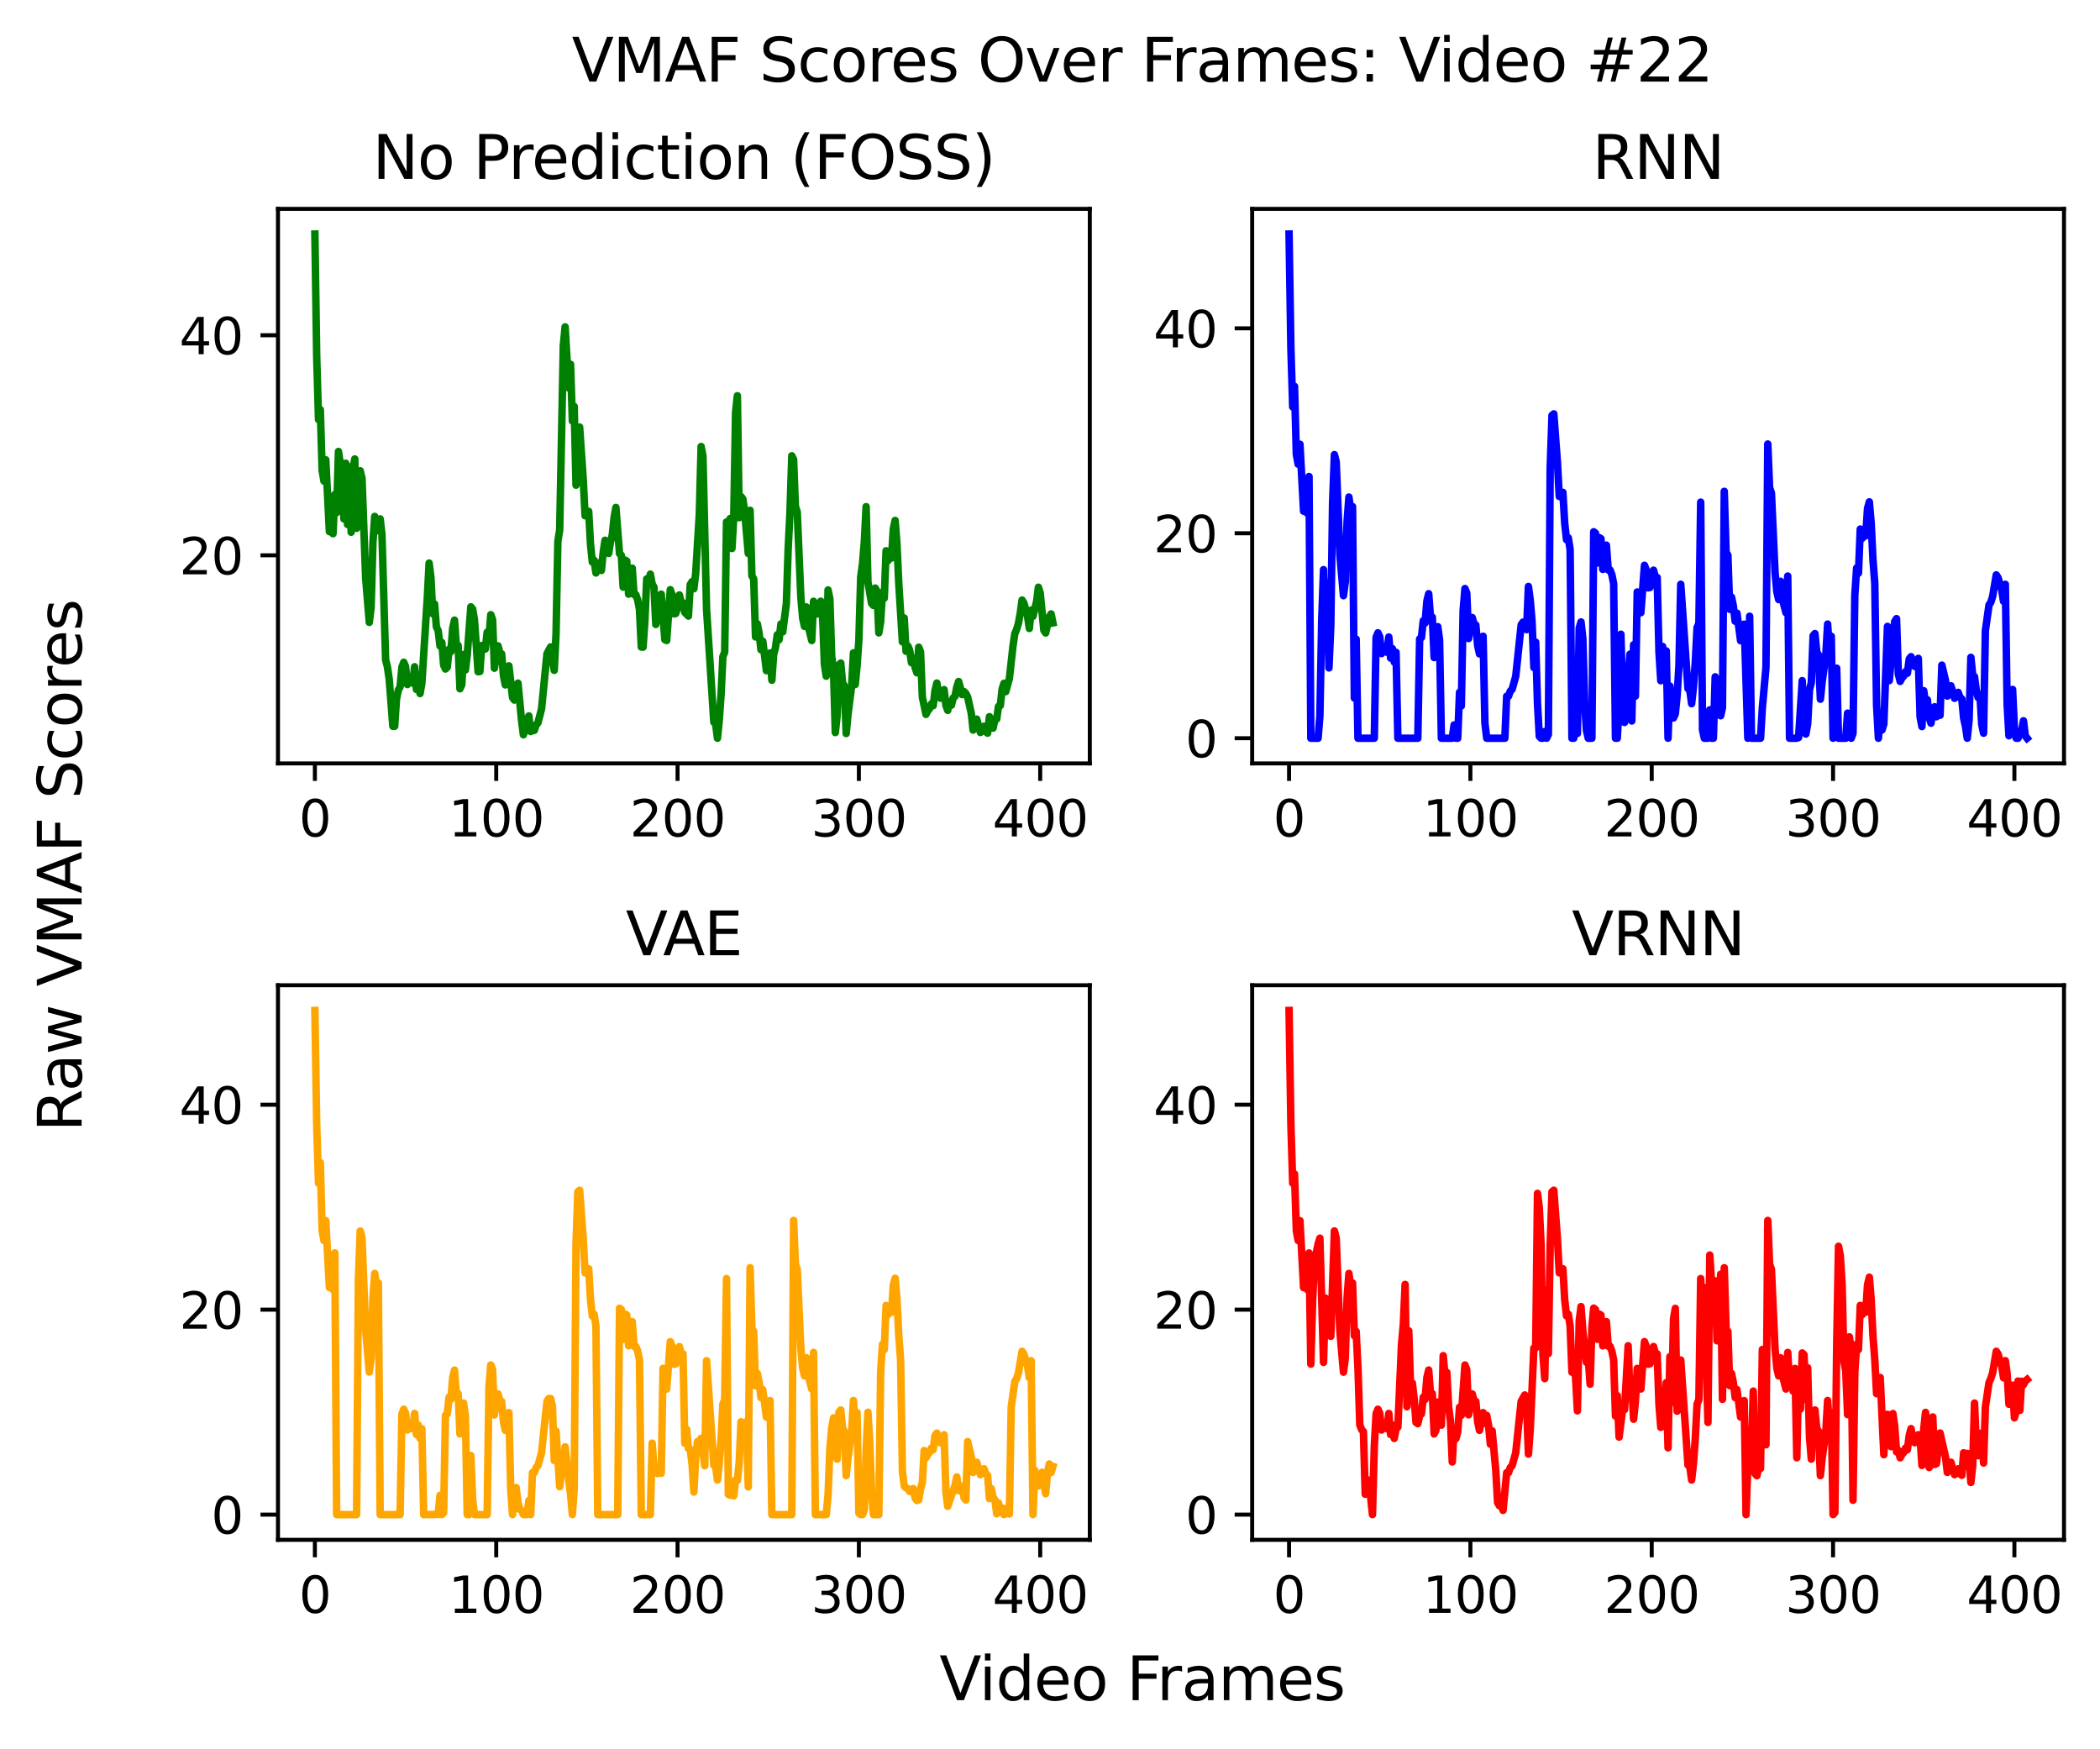 <?xml version="1.0" encoding="utf-8" standalone="no"?>
<!DOCTYPE svg PUBLIC "-//W3C//DTD SVG 1.1//EN"
  "http://www.w3.org/Graphics/SVG/1.1/DTD/svg11.dtd">
<svg xmlns:xlink="http://www.w3.org/1999/xlink" width="419.904pt" height="349.632pt" viewBox="0 0 419.904 349.632" xmlns="http://www.w3.org/2000/svg" version="1.1">
 <defs>
  <style type="text/css">*{stroke-linejoin: round; stroke-linecap: butt}</style>
 </defs>
 <g id="figure_1">
  <g id="patch_1">
   <path d="M 0 349.632 
L 419.904 349.632 
L 419.904 -0 
L 0 -0 
z
" style="fill: #ffffff"/>
  </g>
  <g id="axes_1">
   <g id="patch_2">
    <path d="M 55.584 152.64 
L 217.911 152.64 
L 217.911 41.76 
L 55.584 41.76 
z
" style="fill: #ffffff"/>
   </g>
   <g id="matplotlib.axis_1">
    <g id="xtick_1">
     <g id="line2d_1">
      <defs>
       <path id="mf2f0073ac2" d="M 0 0 
L 0 3.5 
" style="stroke: #000000; stroke-width: 0.8"/>
      </defs>
      <g>
       <use xlink:href="#mf2f0073ac2" x="62.963" y="152.64" style="stroke: #000000; stroke-width: 0.8"/>
      </g>
     </g>
     <g id="text_1">
      <!-- 0 -->
      <g transform="translate(59.781 167.238) scale(0.1 -0.1)">
       <defs>
        <path id="DejaVuSans-30" d="M 2034 4250 
Q 1547 4250 1301 3770 
Q 1056 3291 1056 2328 
Q 1056 1369 1301 889 
Q 1547 409 2034 409 
Q 2525 409 2770 889 
Q 3016 1369 3016 2328 
Q 3016 3291 2770 3770 
Q 2525 4250 2034 4250 
z
M 2034 4750 
Q 2819 4750 3233 4129 
Q 3647 3509 3647 2328 
Q 3647 1150 3233 529 
Q 2819 -91 2034 -91 
Q 1250 -91 836 529 
Q 422 1150 422 2328 
Q 422 3509 836 4129 
Q 1250 4750 2034 4750 
z
" transform="scale(0.016)"/>
       </defs>
       <use xlink:href="#DejaVuSans-30"/>
      </g>
     </g>
    </g>
    <g id="xtick_2">
     <g id="line2d_2">
      <g>
       <use xlink:href="#mf2f0073ac2" x="99.221" y="152.64" style="stroke: #000000; stroke-width: 0.8"/>
      </g>
     </g>
     <g id="text_2">
      <!-- 100 -->
      <g transform="translate(89.677 167.238) scale(0.1 -0.1)">
       <defs>
        <path id="DejaVuSans-31" d="M 794 531 
L 1825 531 
L 1825 4091 
L 703 3866 
L 703 4441 
L 1819 4666 
L 2450 4666 
L 2450 531 
L 3481 531 
L 3481 0 
L 794 0 
L 794 531 
z
" transform="scale(0.016)"/>
       </defs>
       <use xlink:href="#DejaVuSans-31"/>
       <use xlink:href="#DejaVuSans-30" x="63.623"/>
       <use xlink:href="#DejaVuSans-30" x="127.246"/>
      </g>
     </g>
    </g>
    <g id="xtick_3">
     <g id="line2d_3">
      <g>
       <use xlink:href="#mf2f0073ac2" x="135.479" y="152.64" style="stroke: #000000; stroke-width: 0.8"/>
      </g>
     </g>
     <g id="text_3">
      <!-- 200 -->
      <g transform="translate(125.935 167.238) scale(0.1 -0.1)">
       <defs>
        <path id="DejaVuSans-32" d="M 1228 531 
L 3431 531 
L 3431 0 
L 469 0 
L 469 531 
Q 828 903 1448 1529 
Q 2069 2156 2228 2338 
Q 2531 2678 2651 2914 
Q 2772 3150 2772 3378 
Q 2772 3750 2511 3984 
Q 2250 4219 1831 4219 
Q 1534 4219 1204 4116 
Q 875 4013 500 3803 
L 500 4441 
Q 881 4594 1212 4672 
Q 1544 4750 1819 4750 
Q 2544 4750 2975 4387 
Q 3406 4025 3406 3419 
Q 3406 3131 3298 2873 
Q 3191 2616 2906 2266 
Q 2828 2175 2409 1742 
Q 1991 1309 1228 531 
z
" transform="scale(0.016)"/>
       </defs>
       <use xlink:href="#DejaVuSans-32"/>
       <use xlink:href="#DejaVuSans-30" x="63.623"/>
       <use xlink:href="#DejaVuSans-30" x="127.246"/>
      </g>
     </g>
    </g>
    <g id="xtick_4">
     <g id="line2d_4">
      <g>
       <use xlink:href="#mf2f0073ac2" x="171.737" y="152.64" style="stroke: #000000; stroke-width: 0.8"/>
      </g>
     </g>
     <g id="text_4">
      <!-- 300 -->
      <g transform="translate(162.193 167.238) scale(0.1 -0.1)">
       <defs>
        <path id="DejaVuSans-33" d="M 2597 2516 
Q 3050 2419 3304 2112 
Q 3559 1806 3559 1356 
Q 3559 666 3084 287 
Q 2609 -91 1734 -91 
Q 1441 -91 1130 -33 
Q 819 25 488 141 
L 488 750 
Q 750 597 1062 519 
Q 1375 441 1716 441 
Q 2309 441 2620 675 
Q 2931 909 2931 1356 
Q 2931 1769 2642 2001 
Q 2353 2234 1838 2234 
L 1294 2234 
L 1294 2753 
L 1863 2753 
Q 2328 2753 2575 2939 
Q 2822 3125 2822 3475 
Q 2822 3834 2567 4026 
Q 2313 4219 1838 4219 
Q 1578 4219 1281 4162 
Q 984 4106 628 3988 
L 628 4550 
Q 988 4650 1302 4700 
Q 1616 4750 1894 4750 
Q 2613 4750 3031 4423 
Q 3450 4097 3450 3541 
Q 3450 3153 3228 2886 
Q 3006 2619 2597 2516 
z
" transform="scale(0.016)"/>
       </defs>
       <use xlink:href="#DejaVuSans-33"/>
       <use xlink:href="#DejaVuSans-30" x="63.623"/>
       <use xlink:href="#DejaVuSans-30" x="127.246"/>
      </g>
     </g>
    </g>
    <g id="xtick_5">
     <g id="line2d_5">
      <g>
       <use xlink:href="#mf2f0073ac2" x="207.995" y="152.64" style="stroke: #000000; stroke-width: 0.8"/>
      </g>
     </g>
     <g id="text_5">
      <!-- 400 -->
      <g transform="translate(198.451 167.238) scale(0.1 -0.1)">
       <defs>
        <path id="DejaVuSans-34" d="M 2419 4116 
L 825 1625 
L 2419 1625 
L 2419 4116 
z
M 2253 4666 
L 3047 4666 
L 3047 1625 
L 3713 1625 
L 3713 1100 
L 3047 1100 
L 3047 0 
L 2419 0 
L 2419 1100 
L 313 1100 
L 313 1709 
L 2253 4666 
z
" transform="scale(0.016)"/>
       </defs>
       <use xlink:href="#DejaVuSans-34"/>
       <use xlink:href="#DejaVuSans-30" x="63.623"/>
       <use xlink:href="#DejaVuSans-30" x="127.246"/>
      </g>
     </g>
    </g>
   </g>
   <g id="matplotlib.axis_2">
    <g id="ytick_1">
     <g id="line2d_6">
      <defs>
       <path id="m7764474121" d="M 0 0 
L -3.5 0 
" style="stroke: #000000; stroke-width: 0.8"/>
      </defs>
      <g>
       <use xlink:href="#m7764474121" x="55.584" y="111.03" style="stroke: #000000; stroke-width: 0.8"/>
      </g>
     </g>
     <g id="text_6">
      <!-- 20 -->
      <g transform="translate(35.859 114.829) scale(0.1 -0.1)">
       <use xlink:href="#DejaVuSans-32"/>
       <use xlink:href="#DejaVuSans-30" x="63.623"/>
      </g>
     </g>
    </g>
    <g id="ytick_2">
     <g id="line2d_7">
      <g>
       <use xlink:href="#m7764474121" x="55.584" y="67.03" style="stroke: #000000; stroke-width: 0.8"/>
      </g>
     </g>
     <g id="text_7">
      <!-- 40 -->
      <g transform="translate(35.859 70.829) scale(0.1 -0.1)">
       <use xlink:href="#DejaVuSans-34"/>
       <use xlink:href="#DejaVuSans-30" x="63.623"/>
      </g>
     </g>
    </g>
   </g>
   <g id="line2d_8">
    <path d="M 62.963 46.8 
L 63.325 71.247 
L 63.688 83.886 
L 64.05 81.909 
L 64.413 94.075 
L 64.775 96.181 
L 65.138 91.93 
L 65.863 106.298 
L 66.226 106.283 
L 66.588 106.71 
L 66.951 98.854 
L 67.313 102.489 
L 67.676 90.264 
L 68.039 92.664 
L 68.401 93.384 
L 68.764 103.76 
L 69.126 92.619 
L 69.489 104.863 
L 69.852 93.328 
L 70.214 106.418 
L 70.577 93.936 
L 70.939 91.765 
L 71.302 105.63 
L 71.664 104.515 
L 72.027 94.131 
L 72.39 95.685 
L 73.115 115.59 
L 73.84 124.446 
L 74.203 121.463 
L 74.565 108.497 
L 74.928 103.252 
L 75.29 106.143 
L 75.653 105.297 
L 76.015 103.744 
L 76.378 106.909 
L 77.103 131.893 
L 77.466 133.357 
L 77.828 135.833 
L 78.553 145.216 
L 78.916 145.21 
L 79.279 139.775 
L 79.641 138.002 
L 80.004 137.339 
L 80.366 133.373 
L 80.729 132.412 
L 81.092 133.252 
L 81.454 136.868 
L 81.817 135.916 
L 82.542 136.59 
L 82.904 133.311 
L 83.267 137.849 
L 83.63 135.793 
L 83.992 138.67 
L 84.355 136.597 
L 85.443 119.491 
L 85.805 112.579 
L 86.168 115.479 
L 86.53 122.722 
L 86.893 120.765 
L 87.255 125.341 
L 87.618 126.094 
L 87.981 129.158 
L 88.343 128.449 
L 88.706 132.99 
L 89.068 133.759 
L 89.431 133.412 
L 89.793 129.813 
L 90.156 130.305 
L 90.519 125.582 
L 90.881 123.99 
L 91.244 129.124 
L 91.606 129.052 
L 91.969 137.713 
L 92.332 136.92 
L 92.694 130.871 
L 93.057 133.955 
L 93.419 131.055 
L 94.144 121.328 
L 94.507 121.768 
L 94.87 123.941 
L 95.595 134.308 
L 95.957 134.258 
L 96.32 129.064 
L 96.682 129.772 
L 97.045 129.764 
L 97.408 126.407 
L 97.77 127.536 
L 98.133 122.907 
L 98.495 123.893 
L 98.858 133.602 
L 99.221 130.886 
L 99.583 129.127 
L 99.946 130.541 
L 100.308 130.731 
L 100.671 135.105 
L 101.033 136.941 
L 101.759 133.134 
L 102.484 139.457 
L 102.846 139.971 
L 103.209 137.366 
L 103.572 136.586 
L 104.297 144.145 
L 104.659 146.912 
L 105.022 145.773 
L 105.384 143.871 
L 105.747 143.143 
L 106.11 146.263 
L 106.472 146.029 
L 106.835 146.035 
L 107.197 144.926 
L 107.56 144.527 
L 108.285 141.731 
L 109.373 130.689 
L 110.098 129.344 
L 110.823 134.028 
L 111.186 126.658 
L 111.548 108.231 
L 111.911 105.95 
L 112.636 69.107 
L 112.999 65.355 
L 113.724 77.59 
L 114.086 72.836 
L 114.449 84.18 
L 114.812 81.251 
L 115.174 97.002 
L 115.537 85.717 
L 115.899 85.39 
L 116.624 95.865 
L 116.987 103.122 
L 117.35 102.905 
L 117.712 102.239 
L 118.075 108.852 
L 118.437 112.381 
L 118.8 112.016 
L 119.162 114.561 
L 119.525 112.844 
L 119.888 112.52 
L 120.25 114.057 
L 120.613 110.419 
L 120.975 108.022 
L 121.338 108.401 
L 121.701 110.657 
L 122.063 108.373 
L 122.426 106.965 
L 122.788 103.478 
L 123.151 101.457 
L 123.876 110.699 
L 124.239 111.021 
L 124.601 117.382 
L 124.964 111.977 
L 125.326 112.192 
L 125.689 118.794 
L 126.052 117.246 
L 126.414 113.598 
L 126.777 118.878 
L 127.139 118.896 
L 127.502 119.924 
L 127.864 121.827 
L 128.227 129.367 
L 128.59 129.387 
L 128.952 124.015 
L 129.315 115.749 
L 129.677 116.733 
L 130.04 114.793 
L 130.402 116.763 
L 130.765 117.4 
L 131.128 124.854 
L 131.49 122.509 
L 131.853 123.063 
L 132.215 118.801 
L 132.941 127.897 
L 133.303 128.065 
L 134.028 117.897 
L 134.391 118.934 
L 134.753 122.744 
L 135.116 122.663 
L 135.479 121.464 
L 135.841 118.948 
L 136.204 120.502 
L 136.566 120.525 
L 136.929 122.44 
L 137.654 123.177 
L 138.017 116.877 
L 138.379 116.294 
L 138.742 117.717 
L 139.104 114.687 
L 139.83 102.827 
L 140.192 89.278 
L 140.555 91.178 
L 141.28 121.845 
L 142.73 144.392 
L 143.093 144.721 
L 143.455 147.6 
L 143.818 144.056 
L 144.181 138.877 
L 144.543 131.27 
L 144.906 130.393 
L 145.268 104.359 
L 145.631 108.059 
L 145.993 103.669 
L 146.356 109.671 
L 146.719 103.391 
L 147.081 82.425 
L 147.444 79.123 
L 147.806 103.506 
L 148.169 99.28 
L 148.532 99.748 
L 148.894 102.252 
L 149.619 110.657 
L 149.982 102.03 
L 150.344 115.147 
L 150.707 115.741 
L 151.07 127.345 
L 151.432 124.734 
L 151.795 126.634 
L 152.157 129.906 
L 152.52 128.193 
L 153.245 134.092 
L 153.608 133.459 
L 153.97 130.557 
L 154.333 135.998 
L 154.695 130.847 
L 155.058 129.487 
L 155.421 126.912 
L 155.783 127.9 
L 156.146 124.754 
L 156.508 126.345 
L 157.233 120.728 
L 157.596 109.785 
L 157.959 102.405 
L 158.321 91.129 
L 158.684 91.878 
L 159.046 101.262 
L 159.409 102.359 
L 160.134 119.429 
L 160.497 123.613 
L 160.859 125.249 
L 161.222 121.353 
L 161.584 125.075 
L 162.31 128.072 
L 162.672 120.22 
L 163.035 120.845 
L 163.397 122.754 
L 163.76 122.73 
L 164.122 120.209 
L 164.485 123.296 
L 164.848 132.873 
L 165.21 135.2 
L 165.573 117.95 
L 165.935 119.742 
L 166.298 131.209 
L 166.661 133.713 
L 167.023 146.471 
L 167.386 143.12 
L 167.748 132.994 
L 168.111 132.57 
L 168.473 136.52 
L 168.836 137.142 
L 169.199 146.66 
L 169.561 142.855 
L 170.286 137.193 
L 170.649 130.527 
L 171.011 136.866 
L 171.374 133.143 
L 171.737 127.931 
L 172.099 115.389 
L 172.462 112.714 
L 172.824 108.333 
L 173.187 101.299 
L 173.55 116.416 
L 174.275 120.642 
L 174.637 121.051 
L 175 117.577 
L 175.362 118.22 
L 175.725 126.538 
L 176.088 124.316 
L 176.45 118.449 
L 176.813 119.601 
L 177.175 110.12 
L 177.538 112.121 
L 177.901 111.602 
L 178.263 111.581 
L 178.626 105.707 
L 178.988 104.056 
L 179.351 108.754 
L 179.713 116.645 
L 180.439 128.332 
L 180.801 123.559 
L 181.164 130.223 
L 181.526 129.143 
L 181.889 130.003 
L 182.251 132.5 
L 182.614 131.641 
L 182.977 133.452 
L 183.339 134.52 
L 183.702 129.402 
L 184.064 130.318 
L 184.427 139.405 
L 185.152 142.835 
L 185.515 142.093 
L 185.877 141.678 
L 186.24 140.731 
L 186.602 141.087 
L 186.965 138.036 
L 187.328 136.566 
L 187.69 138.826 
L 188.053 139.598 
L 188.415 139.073 
L 188.778 137.884 
L 189.141 141.071 
L 189.503 142.033 
L 189.866 140.319 
L 190.228 141.003 
L 190.591 139.54 
L 190.953 139.228 
L 191.316 137.372 
L 191.679 136.259 
L 192.404 138.884 
L 192.766 138.282 
L 193.129 138.65 
L 193.491 139.386 
L 194.217 142.643 
L 194.579 145.973 
L 194.942 144.367 
L 195.304 143.782 
L 196.03 146.453 
L 196.392 145.54 
L 196.755 145.199 
L 197.117 146.282 
L 197.48 146.591 
L 197.842 143.291 
L 198.205 143.979 
L 198.568 145.58 
L 198.93 143.85 
L 199.293 143.777 
L 199.655 141.225 
L 200.018 141.072 
L 200.381 137.754 
L 200.743 136.617 
L 201.106 138.289 
L 201.831 135.652 
L 202.556 129.119 
L 202.919 126.671 
L 203.281 125.84 
L 203.644 124.593 
L 204.006 122.593 
L 204.369 119.97 
L 204.731 120.572 
L 205.457 123.184 
L 205.819 125.654 
L 206.182 121.983 
L 206.544 123.232 
L 207.27 120.279 
L 207.632 117.408 
L 207.995 118.57 
L 208.72 126.007 
L 209.082 126.553 
L 209.808 123.347 
L 210.17 122.746 
L 210.533 124.539 
L 210.533 124.539 
" clip-path="url(#p5395549431)" style="fill: none; stroke: #008000; stroke-width: 1.5; stroke-linecap: square"/>
   </g>
   <g id="patch_3">
    <path d="M 55.584 152.64 
L 55.584 41.76 
" style="fill: none; stroke: #000000; stroke-width: 0.8; stroke-linejoin: miter; stroke-linecap: square"/>
   </g>
   <g id="patch_4">
    <path d="M 217.911 152.64 
L 217.911 41.76 
" style="fill: none; stroke: #000000; stroke-width: 0.8; stroke-linejoin: miter; stroke-linecap: square"/>
   </g>
   <g id="patch_5">
    <path d="M 55.584 152.64 
L 217.911 152.64 
" style="fill: none; stroke: #000000; stroke-width: 0.8; stroke-linejoin: miter; stroke-linecap: square"/>
   </g>
   <g id="patch_6">
    <path d="M 55.584 41.76 
L 217.911 41.76 
" style="fill: none; stroke: #000000; stroke-width: 0.8; stroke-linejoin: miter; stroke-linecap: square"/>
   </g>
   <g id="text_8">
    <!-- No Prediction (FOSS) -->
    <g transform="translate(74.496 35.76) scale(0.12 -0.12)">
     <defs>
      <path id="DejaVuSans-4e" d="M 628 4666 
L 1478 4666 
L 3547 763 
L 3547 4666 
L 4159 4666 
L 4159 0 
L 3309 0 
L 1241 3903 
L 1241 0 
L 628 0 
L 628 4666 
z
" transform="scale(0.016)"/>
      <path id="DejaVuSans-6f" d="M 1959 3097 
Q 1497 3097 1228 2736 
Q 959 2375 959 1747 
Q 959 1119 1226 758 
Q 1494 397 1959 397 
Q 2419 397 2687 759 
Q 2956 1122 2956 1747 
Q 2956 2369 2687 2733 
Q 2419 3097 1959 3097 
z
M 1959 3584 
Q 2709 3584 3137 3096 
Q 3566 2609 3566 1747 
Q 3566 888 3137 398 
Q 2709 -91 1959 -91 
Q 1206 -91 779 398 
Q 353 888 353 1747 
Q 353 2609 779 3096 
Q 1206 3584 1959 3584 
z
" transform="scale(0.016)"/>
      <path id="DejaVuSans-20" transform="scale(0.016)"/>
      <path id="DejaVuSans-50" d="M 1259 4147 
L 1259 2394 
L 2053 2394 
Q 2494 2394 2734 2622 
Q 2975 2850 2975 3272 
Q 2975 3691 2734 3919 
Q 2494 4147 2053 4147 
L 1259 4147 
z
M 628 4666 
L 2053 4666 
Q 2838 4666 3239 4311 
Q 3641 3956 3641 3272 
Q 3641 2581 3239 2228 
Q 2838 1875 2053 1875 
L 1259 1875 
L 1259 0 
L 628 0 
L 628 4666 
z
" transform="scale(0.016)"/>
      <path id="DejaVuSans-72" d="M 2631 2963 
Q 2534 3019 2420 3045 
Q 2306 3072 2169 3072 
Q 1681 3072 1420 2755 
Q 1159 2438 1159 1844 
L 1159 0 
L 581 0 
L 581 3500 
L 1159 3500 
L 1159 2956 
Q 1341 3275 1631 3429 
Q 1922 3584 2338 3584 
Q 2397 3584 2469 3576 
Q 2541 3569 2628 3553 
L 2631 2963 
z
" transform="scale(0.016)"/>
      <path id="DejaVuSans-65" d="M 3597 1894 
L 3597 1613 
L 953 1613 
Q 991 1019 1311 708 
Q 1631 397 2203 397 
Q 2534 397 2845 478 
Q 3156 559 3463 722 
L 3463 178 
Q 3153 47 2828 -22 
Q 2503 -91 2169 -91 
Q 1331 -91 842 396 
Q 353 884 353 1716 
Q 353 2575 817 3079 
Q 1281 3584 2069 3584 
Q 2775 3584 3186 3129 
Q 3597 2675 3597 1894 
z
M 3022 2063 
Q 3016 2534 2758 2815 
Q 2500 3097 2075 3097 
Q 1594 3097 1305 2825 
Q 1016 2553 972 2059 
L 3022 2063 
z
" transform="scale(0.016)"/>
      <path id="DejaVuSans-64" d="M 2906 2969 
L 2906 4863 
L 3481 4863 
L 3481 0 
L 2906 0 
L 2906 525 
Q 2725 213 2448 61 
Q 2172 -91 1784 -91 
Q 1150 -91 751 415 
Q 353 922 353 1747 
Q 353 2572 751 3078 
Q 1150 3584 1784 3584 
Q 2172 3584 2448 3432 
Q 2725 3281 2906 2969 
z
M 947 1747 
Q 947 1113 1208 752 
Q 1469 391 1925 391 
Q 2381 391 2643 752 
Q 2906 1113 2906 1747 
Q 2906 2381 2643 2742 
Q 2381 3103 1925 3103 
Q 1469 3103 1208 2742 
Q 947 2381 947 1747 
z
" transform="scale(0.016)"/>
      <path id="DejaVuSans-69" d="M 603 3500 
L 1178 3500 
L 1178 0 
L 603 0 
L 603 3500 
z
M 603 4863 
L 1178 4863 
L 1178 4134 
L 603 4134 
L 603 4863 
z
" transform="scale(0.016)"/>
      <path id="DejaVuSans-63" d="M 3122 3366 
L 3122 2828 
Q 2878 2963 2633 3030 
Q 2388 3097 2138 3097 
Q 1578 3097 1268 2742 
Q 959 2388 959 1747 
Q 959 1106 1268 751 
Q 1578 397 2138 397 
Q 2388 397 2633 464 
Q 2878 531 3122 666 
L 3122 134 
Q 2881 22 2623 -34 
Q 2366 -91 2075 -91 
Q 1284 -91 818 406 
Q 353 903 353 1747 
Q 353 2603 823 3093 
Q 1294 3584 2113 3584 
Q 2378 3584 2631 3529 
Q 2884 3475 3122 3366 
z
" transform="scale(0.016)"/>
      <path id="DejaVuSans-74" d="M 1172 4494 
L 1172 3500 
L 2356 3500 
L 2356 3053 
L 1172 3053 
L 1172 1153 
Q 1172 725 1289 603 
Q 1406 481 1766 481 
L 2356 481 
L 2356 0 
L 1766 0 
Q 1100 0 847 248 
Q 594 497 594 1153 
L 594 3053 
L 172 3053 
L 172 3500 
L 594 3500 
L 594 4494 
L 1172 4494 
z
" transform="scale(0.016)"/>
      <path id="DejaVuSans-6e" d="M 3513 2113 
L 3513 0 
L 2938 0 
L 2938 2094 
Q 2938 2591 2744 2837 
Q 2550 3084 2163 3084 
Q 1697 3084 1428 2787 
Q 1159 2491 1159 1978 
L 1159 0 
L 581 0 
L 581 3500 
L 1159 3500 
L 1159 2956 
Q 1366 3272 1645 3428 
Q 1925 3584 2291 3584 
Q 2894 3584 3203 3211 
Q 3513 2838 3513 2113 
z
" transform="scale(0.016)"/>
      <path id="DejaVuSans-28" d="M 1984 4856 
Q 1566 4138 1362 3434 
Q 1159 2731 1159 2009 
Q 1159 1288 1364 580 
Q 1569 -128 1984 -844 
L 1484 -844 
Q 1016 -109 783 600 
Q 550 1309 550 2009 
Q 550 2706 781 3412 
Q 1013 4119 1484 4856 
L 1984 4856 
z
" transform="scale(0.016)"/>
      <path id="DejaVuSans-46" d="M 628 4666 
L 3309 4666 
L 3309 4134 
L 1259 4134 
L 1259 2759 
L 3109 2759 
L 3109 2228 
L 1259 2228 
L 1259 0 
L 628 0 
L 628 4666 
z
" transform="scale(0.016)"/>
      <path id="DejaVuSans-4f" d="M 2522 4238 
Q 1834 4238 1429 3725 
Q 1025 3213 1025 2328 
Q 1025 1447 1429 934 
Q 1834 422 2522 422 
Q 3209 422 3611 934 
Q 4013 1447 4013 2328 
Q 4013 3213 3611 3725 
Q 3209 4238 2522 4238 
z
M 2522 4750 
Q 3503 4750 4090 4092 
Q 4678 3434 4678 2328 
Q 4678 1225 4090 567 
Q 3503 -91 2522 -91 
Q 1538 -91 948 565 
Q 359 1222 359 2328 
Q 359 3434 948 4092 
Q 1538 4750 2522 4750 
z
" transform="scale(0.016)"/>
      <path id="DejaVuSans-53" d="M 3425 4513 
L 3425 3897 
Q 3066 4069 2747 4153 
Q 2428 4238 2131 4238 
Q 1616 4238 1336 4038 
Q 1056 3838 1056 3469 
Q 1056 3159 1242 3001 
Q 1428 2844 1947 2747 
L 2328 2669 
Q 3034 2534 3370 2195 
Q 3706 1856 3706 1288 
Q 3706 609 3251 259 
Q 2797 -91 1919 -91 
Q 1588 -91 1214 -16 
Q 841 59 441 206 
L 441 856 
Q 825 641 1194 531 
Q 1563 422 1919 422 
Q 2459 422 2753 634 
Q 3047 847 3047 1241 
Q 3047 1584 2836 1778 
Q 2625 1972 2144 2069 
L 1759 2144 
Q 1053 2284 737 2584 
Q 422 2884 422 3419 
Q 422 4038 858 4394 
Q 1294 4750 2059 4750 
Q 2388 4750 2728 4690 
Q 3069 4631 3425 4513 
z
" transform="scale(0.016)"/>
      <path id="DejaVuSans-29" d="M 513 4856 
L 1013 4856 
Q 1481 4119 1714 3412 
Q 1947 2706 1947 2009 
Q 1947 1309 1714 600 
Q 1481 -109 1013 -844 
L 513 -844 
Q 928 -128 1133 580 
Q 1338 1288 1338 2009 
Q 1338 2731 1133 3434 
Q 928 4138 513 4856 
z
" transform="scale(0.016)"/>
     </defs>
     <use xlink:href="#DejaVuSans-4e"/>
     <use xlink:href="#DejaVuSans-6f" x="74.805"/>
     <use xlink:href="#DejaVuSans-20" x="135.986"/>
     <use xlink:href="#DejaVuSans-50" x="167.773"/>
     <use xlink:href="#DejaVuSans-72" x="226.326"/>
     <use xlink:href="#DejaVuSans-65" x="265.189"/>
     <use xlink:href="#DejaVuSans-64" x="326.713"/>
     <use xlink:href="#DejaVuSans-69" x="390.189"/>
     <use xlink:href="#DejaVuSans-63" x="417.973"/>
     <use xlink:href="#DejaVuSans-74" x="472.953"/>
     <use xlink:href="#DejaVuSans-69" x="512.162"/>
     <use xlink:href="#DejaVuSans-6f" x="539.945"/>
     <use xlink:href="#DejaVuSans-6e" x="601.127"/>
     <use xlink:href="#DejaVuSans-20" x="664.506"/>
     <use xlink:href="#DejaVuSans-28" x="696.293"/>
     <use xlink:href="#DejaVuSans-46" x="735.307"/>
     <use xlink:href="#DejaVuSans-4f" x="792.826"/>
     <use xlink:href="#DejaVuSans-53" x="871.537"/>
     <use xlink:href="#DejaVuSans-53" x="935.014"/>
     <use xlink:href="#DejaVuSans-29" x="998.49"/>
    </g>
   </g>
  </g>
  <g id="axes_2">
   <g id="patch_7">
    <path d="M 250.377 152.64 
L 412.704 152.64 
L 412.704 41.76 
L 250.377 41.76 
z
" style="fill: #ffffff"/>
   </g>
   <g id="matplotlib.axis_3">
    <g id="xtick_6">
     <g id="line2d_9">
      <g>
       <use xlink:href="#mf2f0073ac2" x="257.755" y="152.64" style="stroke: #000000; stroke-width: 0.8"/>
      </g>
     </g>
     <g id="text_9">
      <!-- 0 -->
      <g transform="translate(254.574 167.238) scale(0.1 -0.1)">
       <use xlink:href="#DejaVuSans-30"/>
      </g>
     </g>
    </g>
    <g id="xtick_7">
     <g id="line2d_10">
      <g>
       <use xlink:href="#mf2f0073ac2" x="294.013" y="152.64" style="stroke: #000000; stroke-width: 0.8"/>
      </g>
     </g>
     <g id="text_10">
      <!-- 100 -->
      <g transform="translate(284.47 167.238) scale(0.1 -0.1)">
       <use xlink:href="#DejaVuSans-31"/>
       <use xlink:href="#DejaVuSans-30" x="63.623"/>
       <use xlink:href="#DejaVuSans-30" x="127.246"/>
      </g>
     </g>
    </g>
    <g id="xtick_8">
     <g id="line2d_11">
      <g>
       <use xlink:href="#mf2f0073ac2" x="330.271" y="152.64" style="stroke: #000000; stroke-width: 0.8"/>
      </g>
     </g>
     <g id="text_11">
      <!-- 200 -->
      <g transform="translate(320.728 167.238) scale(0.1 -0.1)">
       <use xlink:href="#DejaVuSans-32"/>
       <use xlink:href="#DejaVuSans-30" x="63.623"/>
       <use xlink:href="#DejaVuSans-30" x="127.246"/>
      </g>
     </g>
    </g>
    <g id="xtick_9">
     <g id="line2d_12">
      <g>
       <use xlink:href="#mf2f0073ac2" x="366.529" y="152.64" style="stroke: #000000; stroke-width: 0.8"/>
      </g>
     </g>
     <g id="text_12">
      <!-- 300 -->
      <g transform="translate(356.986 167.238) scale(0.1 -0.1)">
       <use xlink:href="#DejaVuSans-33"/>
       <use xlink:href="#DejaVuSans-30" x="63.623"/>
       <use xlink:href="#DejaVuSans-30" x="127.246"/>
      </g>
     </g>
    </g>
    <g id="xtick_10">
     <g id="line2d_13">
      <g>
       <use xlink:href="#mf2f0073ac2" x="402.787" y="152.64" style="stroke: #000000; stroke-width: 0.8"/>
      </g>
     </g>
     <g id="text_13">
      <!-- 400 -->
      <g transform="translate(393.244 167.238) scale(0.1 -0.1)">
       <use xlink:href="#DejaVuSans-34"/>
       <use xlink:href="#DejaVuSans-30" x="63.623"/>
       <use xlink:href="#DejaVuSans-30" x="127.246"/>
      </g>
     </g>
    </g>
   </g>
   <g id="matplotlib.axis_4">
    <g id="ytick_3">
     <g id="line2d_14">
      <g>
       <use xlink:href="#m7764474121" x="250.377" y="147.6" style="stroke: #000000; stroke-width: 0.8"/>
      </g>
     </g>
     <g id="text_14">
      <!-- 0 -->
      <g transform="translate(237.014 151.399) scale(0.1 -0.1)">
       <use xlink:href="#DejaVuSans-30"/>
      </g>
     </g>
    </g>
    <g id="ytick_4">
     <g id="line2d_15">
      <g>
       <use xlink:href="#m7764474121" x="250.377" y="106.623" style="stroke: #000000; stroke-width: 0.8"/>
      </g>
     </g>
     <g id="text_15">
      <!-- 20 -->
      <g transform="translate(230.652 110.422) scale(0.1 -0.1)">
       <use xlink:href="#DejaVuSans-32"/>
       <use xlink:href="#DejaVuSans-30" x="63.623"/>
      </g>
     </g>
    </g>
    <g id="ytick_5">
     <g id="line2d_16">
      <g>
       <use xlink:href="#m7764474121" x="250.377" y="65.646" style="stroke: #000000; stroke-width: 0.8"/>
      </g>
     </g>
     <g id="text_16">
      <!-- 40 -->
      <g transform="translate(230.652 69.445) scale(0.1 -0.1)">
       <use xlink:href="#DejaVuSans-34"/>
       <use xlink:href="#DejaVuSans-30" x="63.623"/>
      </g>
     </g>
    </g>
   </g>
   <g id="line2d_17">
    <path d="M 257.755 46.8 
L 258.118 69.584 
L 258.48 81.352 
L 258.843 77.245 
L 259.206 90.835 
L 259.568 92.808 
L 259.931 88.824 
L 260.656 102.208 
L 261.018 102.196 
L 261.381 102.608 
L 261.744 95.277 
L 262.106 147.6 
L 263.557 147.6 
L 263.919 143.126 
L 264.282 123.925 
L 264.644 113.898 
L 265.007 128.104 
L 265.369 116.534 
L 265.732 133.545 
L 266.095 125.102 
L 266.457 100.556 
L 266.82 90.9 
L 267.182 92.33 
L 267.907 110.867 
L 268.633 119.096 
L 268.995 116.332 
L 269.358 104.273 
L 269.72 99.381 
L 270.083 102.081 
L 270.446 101.283 
L 270.808 139.567 
L 271.171 127.79 
L 271.533 147.6 
L 274.797 147.6 
L 275.159 127.428 
L 275.522 126.527 
L 275.884 127.313 
L 276.247 130.681 
L 276.609 129.802 
L 277.335 130.41 
L 277.697 127.364 
L 278.06 131.582 
L 278.422 129.695 
L 278.785 132.376 
L 279.147 130.418 
L 279.51 147.6 
L 283.498 147.6 
L 283.861 127.747 
L 284.224 127.474 
L 284.586 124.12 
L 284.949 124.57 
L 285.311 120.164 
L 285.674 118.707 
L 286.037 123.483 
L 286.399 123.404 
L 286.762 131.468 
L 287.124 130.709 
L 287.487 125.294 
L 287.849 127.98 
L 288.212 147.6 
L 290.387 147.6 
L 290.75 144.949 
L 291.113 147.6 
L 291.475 147.6 
L 291.838 138.422 
L 292.2 141.145 
L 292.563 122.002 
L 292.926 117.677 
L 293.288 118.588 
L 293.651 127.669 
L 294.013 125.126 
L 294.376 123.47 
L 294.738 124.792 
L 295.101 124.973 
L 295.464 129.056 
L 295.826 130.739 
L 296.551 127.211 
L 296.914 144.592 
L 297.277 147.6 
L 300.902 147.6 
L 301.265 139.206 
L 301.627 139.214 
L 301.99 138.187 
L 302.353 137.826 
L 303.078 135.213 
L 304.166 124.928 
L 304.528 124.391 
L 304.891 124.398 
L 305.253 125.889 
L 305.616 117.259 
L 305.978 120.003 
L 306.341 124.288 
L 306.704 133.48 
L 307.066 128.387 
L 307.429 140.703 
L 307.791 147.242 
L 308.154 147.6 
L 308.517 147.6 
L 308.879 146.255 
L 309.242 147.6 
L 309.604 146.838 
L 309.967 93.556 
L 310.329 83.055 
L 310.692 82.754 
L 311.417 92.5 
L 311.78 99.266 
L 312.142 99.098 
L 312.505 98.442 
L 312.867 104.611 
L 313.23 107.892 
L 313.593 107.533 
L 313.955 109.904 
L 314.318 147.6 
L 314.68 147.6 
L 315.043 137.611 
L 315.406 146.647 
L 315.768 125.58 
L 316.131 124.357 
L 316.493 127.676 
L 316.856 140.503 
L 317.218 146.02 
L 317.581 147.6 
L 318.306 147.6 
L 318.669 106.32 
L 319.031 106.615 
L 319.394 112.565 
L 319.756 107.481 
L 320.119 107.701 
L 320.482 113.842 
L 320.844 112.425 
L 321.207 109.002 
L 321.569 113.953 
L 321.932 113.956 
L 322.295 114.89 
L 322.657 116.688 
L 323.02 147.6 
L 323.382 147.6 
L 323.745 141.292 
L 324.107 126.808 
L 324.47 140.182 
L 324.833 144.45 
L 325.92 130.8 
L 326.283 144.15 
L 326.646 128.907 
L 327.008 139.182 
L 327.371 118.362 
L 327.733 122.322 
L 328.096 122.503 
L 328.821 113.025 
L 329.184 113.976 
L 329.546 117.536 
L 329.909 117.465 
L 330.271 116.356 
L 330.634 114.007 
L 330.996 115.444 
L 331.359 115.457 
L 331.722 130.445 
L 332.084 136.105 
L 332.447 129.257 
L 332.809 135.927 
L 333.172 130.14 
L 333.535 147.6 
L 333.897 137.164 
L 334.26 141.593 
L 334.622 143.54 
L 334.985 142.752 
L 335.347 139.08 
L 335.71 133.146 
L 336.073 116.818 
L 337.523 137.694 
L 337.886 137.995 
L 338.248 140.69 
L 338.611 137.385 
L 338.973 132.552 
L 339.336 125.47 
L 339.698 124.658 
L 340.061 100.401 
L 340.424 145.932 
L 340.786 147.6 
L 341.511 147.6 
L 341.874 141.923 
L 342.236 147.6 
L 342.599 147.6 
L 342.962 135.322 
L 343.324 139.321 
L 343.687 139.398 
L 344.049 143.111 
L 344.412 141.506 
L 344.775 98.238 
L 345.137 110.448 
L 345.5 111 
L 345.862 121.827 
L 346.225 119.389 
L 346.587 121.145 
L 346.95 124.205 
L 347.313 122.602 
L 348.038 128.105 
L 348.4 127.495 
L 348.763 124.798 
L 349.488 147.6 
L 349.851 123.213 
L 350.213 147.6 
L 352.026 147.6 
L 352.389 141.529 
L 353.114 133.442 
L 353.476 88.778 
L 353.839 97.52 
L 354.202 98.572 
L 354.927 114.43 
L 355.289 118.326 
L 355.652 119.869 
L 356.015 116.223 
L 356.377 119.707 
L 357.102 122.498 
L 357.465 115.176 
L 357.827 147.6 
L 359.278 147.6 
L 359.64 147.457 
L 360.366 136.091 
L 360.728 146.388 
L 361.091 146.76 
L 361.453 144.729 
L 361.816 137.898 
L 362.178 136.505 
L 362.541 127.111 
L 362.904 126.678 
L 363.266 130.37 
L 363.629 130.939 
L 363.991 139.802 
L 364.354 136.263 
L 365.079 130.994 
L 365.442 124.782 
L 365.804 130.671 
L 366.167 127.212 
L 366.529 147.6 
L 367.255 133.599 
L 367.617 147.6 
L 369.067 147.6 
L 369.43 142.587 
L 370.155 147.6 
L 370.518 146.609 
L 370.88 118.992 
L 371.243 113.555 
L 371.606 114.6 
L 371.968 105.779 
L 372.331 107.646 
L 372.693 107.158 
L 373.056 107.146 
L 373.418 101.674 
L 373.781 100.343 
L 374.144 104.514 
L 374.506 111.859 
L 374.869 116.601 
L 375.231 141.019 
L 375.594 147.6 
L 375.956 143.516 
L 376.319 145.95 
L 376.682 144.761 
L 377.407 125.243 
L 377.769 136.083 
L 378.857 124.265 
L 379.22 123.691 
L 379.582 134.787 
L 379.945 136.24 
L 380.307 135.546 
L 380.67 135.163 
L 381.033 134.284 
L 381.395 134.61 
L 381.758 131.766 
L 382.12 131.298 
L 382.483 132.51 
L 382.845 133.236 
L 383.208 132.743 
L 383.571 131.633 
L 383.933 143.347 
L 384.296 145.273 
L 384.658 138.095 
L 385.021 140.846 
L 385.384 139.909 
L 385.746 143.504 
L 386.109 144.597 
L 386.471 142.28 
L 386.834 141.313 
L 387.196 143.308 
L 387.559 142.523 
L 387.922 143.008 
L 388.284 132.989 
L 389.009 136.064 
L 389.372 139.168 
L 389.735 137.669 
L 390.097 137.124 
L 390.822 139.618 
L 391.185 138.768 
L 391.547 138.433 
L 391.91 139.455 
L 392.273 139.748 
L 392.635 143.586 
L 392.998 145.184 
L 393.36 147.6 
L 393.723 144.02 
L 394.085 131.426 
L 394.448 135 
L 394.811 135.301 
L 395.173 138.067 
L 395.536 139.471 
L 395.898 138.91 
L 396.261 144.867 
L 396.624 146.595 
L 396.986 126.078 
L 397.711 120.966 
L 398.074 120.417 
L 398.436 119.245 
L 399.162 114.943 
L 399.524 115.511 
L 400.249 117.935 
L 400.612 120.225 
L 400.975 116.828 
L 401.337 140.867 
L 401.7 147.106 
L 402.062 140.743 
L 402.425 137.849 
L 402.787 145.563 
L 403.15 147.6 
L 403.513 147.6 
L 403.875 146.714 
L 404.238 146.149 
L 404.6 144.113 
L 404.963 147.145 
L 405.325 147.6 
L 405.325 147.6 
" clip-path="url(#p73d91e4e93)" style="fill: none; stroke: #0000ff; stroke-width: 1.5; stroke-linecap: square"/>
   </g>
   <g id="patch_8">
    <path d="M 250.377 152.64 
L 250.377 41.76 
" style="fill: none; stroke: #000000; stroke-width: 0.8; stroke-linejoin: miter; stroke-linecap: square"/>
   </g>
   <g id="patch_9">
    <path d="M 412.704 152.64 
L 412.704 41.76 
" style="fill: none; stroke: #000000; stroke-width: 0.8; stroke-linejoin: miter; stroke-linecap: square"/>
   </g>
   <g id="patch_10">
    <path d="M 250.377 152.64 
L 412.704 152.64 
" style="fill: none; stroke: #000000; stroke-width: 0.8; stroke-linejoin: miter; stroke-linecap: square"/>
   </g>
   <g id="patch_11">
    <path d="M 250.377 41.76 
L 412.704 41.76 
" style="fill: none; stroke: #000000; stroke-width: 0.8; stroke-linejoin: miter; stroke-linecap: square"/>
   </g>
   <g id="text_17">
    <!-- RNN -->
    <g transform="translate(318.394 35.76) scale(0.12 -0.12)">
     <defs>
      <path id="DejaVuSans-52" d="M 2841 2188 
Q 3044 2119 3236 1894 
Q 3428 1669 3622 1275 
L 4263 0 
L 3584 0 
L 2988 1197 
Q 2756 1666 2539 1819 
Q 2322 1972 1947 1972 
L 1259 1972 
L 1259 0 
L 628 0 
L 628 4666 
L 2053 4666 
Q 2853 4666 3247 4331 
Q 3641 3997 3641 3322 
Q 3641 2881 3436 2590 
Q 3231 2300 2841 2188 
z
M 1259 4147 
L 1259 2491 
L 2053 2491 
Q 2509 2491 2742 2702 
Q 2975 2913 2975 3322 
Q 2975 3731 2742 3939 
Q 2509 4147 2053 4147 
L 1259 4147 
z
" transform="scale(0.016)"/>
     </defs>
     <use xlink:href="#DejaVuSans-52"/>
     <use xlink:href="#DejaVuSans-4e" x="69.482"/>
     <use xlink:href="#DejaVuSans-4e" x="144.287"/>
    </g>
   </g>
  </g>
  <g id="axes_3">
   <g id="patch_12">
    <path d="M 55.584 307.872 
L 217.911 307.872 
L 217.911 196.992 
L 55.584 196.992 
z
" style="fill: #ffffff"/>
   </g>
   <g id="matplotlib.axis_5">
    <g id="xtick_11">
     <g id="line2d_18">
      <g>
       <use xlink:href="#mf2f0073ac2" x="62.963" y="307.872" style="stroke: #000000; stroke-width: 0.8"/>
      </g>
     </g>
     <g id="text_18">
      <!-- 0 -->
      <g transform="translate(59.781 322.47) scale(0.1 -0.1)">
       <use xlink:href="#DejaVuSans-30"/>
      </g>
     </g>
    </g>
    <g id="xtick_12">
     <g id="line2d_19">
      <g>
       <use xlink:href="#mf2f0073ac2" x="99.221" y="307.872" style="stroke: #000000; stroke-width: 0.8"/>
      </g>
     </g>
     <g id="text_19">
      <!-- 100 -->
      <g transform="translate(89.677 322.47) scale(0.1 -0.1)">
       <use xlink:href="#DejaVuSans-31"/>
       <use xlink:href="#DejaVuSans-30" x="63.623"/>
       <use xlink:href="#DejaVuSans-30" x="127.246"/>
      </g>
     </g>
    </g>
    <g id="xtick_13">
     <g id="line2d_20">
      <g>
       <use xlink:href="#mf2f0073ac2" x="135.479" y="307.872" style="stroke: #000000; stroke-width: 0.8"/>
      </g>
     </g>
     <g id="text_20">
      <!-- 200 -->
      <g transform="translate(125.935 322.47) scale(0.1 -0.1)">
       <use xlink:href="#DejaVuSans-32"/>
       <use xlink:href="#DejaVuSans-30" x="63.623"/>
       <use xlink:href="#DejaVuSans-30" x="127.246"/>
      </g>
     </g>
    </g>
    <g id="xtick_14">
     <g id="line2d_21">
      <g>
       <use xlink:href="#mf2f0073ac2" x="171.737" y="307.872" style="stroke: #000000; stroke-width: 0.8"/>
      </g>
     </g>
     <g id="text_21">
      <!-- 300 -->
      <g transform="translate(162.193 322.47) scale(0.1 -0.1)">
       <use xlink:href="#DejaVuSans-33"/>
       <use xlink:href="#DejaVuSans-30" x="63.623"/>
       <use xlink:href="#DejaVuSans-30" x="127.246"/>
      </g>
     </g>
    </g>
    <g id="xtick_15">
     <g id="line2d_22">
      <g>
       <use xlink:href="#mf2f0073ac2" x="207.995" y="307.872" style="stroke: #000000; stroke-width: 0.8"/>
      </g>
     </g>
     <g id="text_22">
      <!-- 400 -->
      <g transform="translate(198.451 322.47) scale(0.1 -0.1)">
       <use xlink:href="#DejaVuSans-34"/>
       <use xlink:href="#DejaVuSans-30" x="63.623"/>
       <use xlink:href="#DejaVuSans-30" x="127.246"/>
      </g>
     </g>
    </g>
   </g>
   <g id="matplotlib.axis_6">
    <g id="ytick_6">
     <g id="line2d_23">
      <g>
       <use xlink:href="#m7764474121" x="55.584" y="302.832" style="stroke: #000000; stroke-width: 0.8"/>
      </g>
     </g>
     <g id="text_23">
      <!-- 0 -->
      <g transform="translate(42.221 306.631) scale(0.1 -0.1)">
       <use xlink:href="#DejaVuSans-30"/>
      </g>
     </g>
    </g>
    <g id="ytick_7">
     <g id="line2d_24">
      <g>
       <use xlink:href="#m7764474121" x="55.584" y="261.855" style="stroke: #000000; stroke-width: 0.8"/>
      </g>
     </g>
     <g id="text_24">
      <!-- 20 -->
      <g transform="translate(35.859 265.654) scale(0.1 -0.1)">
       <use xlink:href="#DejaVuSans-32"/>
       <use xlink:href="#DejaVuSans-30" x="63.623"/>
      </g>
     </g>
    </g>
    <g id="ytick_8">
     <g id="line2d_25">
      <g>
       <use xlink:href="#m7764474121" x="55.584" y="220.878" style="stroke: #000000; stroke-width: 0.8"/>
      </g>
     </g>
     <g id="text_25">
      <!-- 40 -->
      <g transform="translate(35.859 224.677) scale(0.1 -0.1)">
       <use xlink:href="#DejaVuSans-34"/>
       <use xlink:href="#DejaVuSans-30" x="63.623"/>
      </g>
     </g>
    </g>
   </g>
   <g id="line2d_26">
    <path d="M 62.963 202.032 
L 63.325 224.816 
L 63.688 236.584 
L 64.05 232.477 
L 64.413 246.067 
L 64.775 248.04 
L 65.138 244.056 
L 65.863 257.44 
L 66.226 257.428 
L 66.588 257.84 
L 66.951 250.509 
L 67.313 302.832 
L 71.302 302.832 
L 71.664 255.788 
L 72.027 246.132 
L 72.39 247.562 
L 73.115 266.099 
L 73.84 274.328 
L 74.203 271.564 
L 74.565 259.505 
L 74.928 254.613 
L 75.29 257.313 
L 75.653 256.515 
L 76.015 302.832 
L 80.004 302.832 
L 80.366 282.66 
L 80.729 281.759 
L 81.092 282.545 
L 81.454 285.913 
L 81.817 285.034 
L 82.542 285.642 
L 82.904 282.596 
L 83.267 286.814 
L 83.63 284.927 
L 83.992 287.608 
L 84.355 285.65 
L 84.717 302.832 
L 87.618 302.797 
L 87.981 298.965 
L 88.343 302.832 
L 88.706 302.455 
L 89.068 282.979 
L 89.431 282.706 
L 89.793 279.352 
L 90.156 279.802 
L 90.519 275.396 
L 90.881 273.939 
L 91.244 278.715 
L 91.606 278.636 
L 91.969 286.7 
L 92.332 285.941 
L 92.694 280.526 
L 93.057 283.212 
L 93.419 302.832 
L 93.782 302.832 
L 94.144 291.017 
L 94.507 299.824 
L 94.87 302.832 
L 97.408 302.832 
L 97.77 277.234 
L 98.133 272.909 
L 98.495 273.82 
L 98.858 282.901 
L 99.221 280.358 
L 99.583 278.702 
L 99.946 280.024 
L 100.308 280.205 
L 100.671 284.288 
L 101.033 285.971 
L 101.759 282.443 
L 102.121 297.746 
L 102.484 302.832 
L 102.846 299.198 
L 103.209 297.427 
L 103.572 300.459 
L 103.934 301.774 
L 104.297 302.052 
L 104.659 302.811 
L 105.384 302.832 
L 105.747 300.021 
L 106.11 302.832 
L 106.472 294.438 
L 106.835 294.446 
L 107.197 293.419 
L 107.56 293.058 
L 108.285 290.445 
L 109.373 280.16 
L 109.735 279.623 
L 110.098 279.63 
L 110.461 281.121 
L 110.823 292.003 
L 111.186 286.143 
L 111.911 297.25 
L 112.273 294.122 
L 112.636 293.736 
L 112.999 289.278 
L 113.724 296.063 
L 114.086 298.756 
L 114.449 302.832 
L 114.812 297.778 
L 115.174 248.788 
L 115.537 238.287 
L 115.899 237.986 
L 116.624 247.732 
L 116.987 254.498 
L 117.35 254.33 
L 117.712 253.674 
L 118.075 259.843 
L 118.437 263.124 
L 118.8 262.765 
L 119.162 265.136 
L 119.525 302.832 
L 123.513 302.832 
L 123.876 261.552 
L 124.239 261.847 
L 124.601 267.797 
L 124.964 262.713 
L 125.326 262.933 
L 125.689 269.074 
L 126.052 267.657 
L 126.414 264.234 
L 126.777 269.185 
L 127.139 269.188 
L 127.502 270.122 
L 127.864 271.92 
L 128.227 302.832 
L 130.04 302.832 
L 130.402 288.545 
L 130.765 293.431 
L 131.49 294.623 
L 131.853 293.205 
L 132.215 294.577 
L 132.578 273.594 
L 132.941 277.554 
L 133.303 277.735 
L 134.028 268.257 
L 134.391 269.208 
L 134.753 272.768 
L 135.116 272.697 
L 135.479 271.588 
L 135.841 269.239 
L 136.204 270.676 
L 136.566 270.689 
L 136.929 288.579 
L 137.292 285.772 
L 137.654 289.631 
L 138.017 289.801 
L 138.379 292.732 
L 138.742 298.323 
L 139.104 291.463 
L 139.467 288.216 
L 139.83 289.362 
L 140.192 287.576 
L 140.917 293.064 
L 141.28 272.05 
L 142.73 292.926 
L 143.093 293.227 
L 143.455 295.922 
L 143.818 292.617 
L 144.181 287.784 
L 144.543 280.702 
L 144.906 279.89 
L 145.268 255.633 
L 145.631 298.796 
L 145.993 298.954 
L 146.356 298.478 
L 146.719 299.071 
L 147.081 295.894 
L 147.444 295.992 
L 147.806 292.364 
L 148.169 284.275 
L 148.894 285.996 
L 149.257 284.242 
L 149.619 297.288 
L 149.982 253.47 
L 150.344 265.68 
L 150.707 266.232 
L 151.07 277.059 
L 151.432 274.621 
L 151.795 276.377 
L 152.157 279.437 
L 152.52 277.834 
L 153.245 283.337 
L 153.608 282.727 
L 153.97 280.03 
L 154.333 302.832 
L 158.321 302.832 
L 158.684 244.01 
L 159.046 252.752 
L 159.409 253.804 
L 160.134 269.662 
L 160.497 273.558 
L 160.859 275.101 
L 161.222 271.455 
L 161.584 274.939 
L 162.31 277.73 
L 162.672 270.408 
L 163.035 302.832 
L 165.21 302.832 
L 165.573 298.876 
L 165.935 289.674 
L 166.298 285.466 
L 166.661 283.488 
L 167.023 289.262 
L 167.386 291.737 
L 167.748 282.343 
L 168.111 281.91 
L 168.473 285.602 
L 168.836 286.171 
L 169.199 295.034 
L 169.561 291.495 
L 170.286 286.226 
L 170.649 280.014 
L 171.011 285.903 
L 171.374 282.444 
L 171.737 302.569 
L 172.099 302.832 
L 172.462 302.832 
L 172.824 301.891 
L 173.187 289.891 
L 173.55 282.358 
L 173.912 288.459 
L 174.275 297.998 
L 174.637 302.832 
L 175.725 302.832 
L 176.088 274.224 
L 176.45 268.787 
L 176.813 269.832 
L 177.175 261.011 
L 177.538 262.878 
L 177.901 262.39 
L 178.263 262.378 
L 178.626 256.906 
L 178.988 255.575 
L 179.351 259.746 
L 179.713 267.091 
L 180.076 271.833 
L 180.439 294.175 
L 180.801 297.129 
L 181.164 297.485 
L 181.526 297.62 
L 181.889 298.201 
L 182.614 297.623 
L 182.977 299.51 
L 183.339 300.007 
L 183.702 299.9 
L 184.064 297.755 
L 184.427 296.362 
L 184.79 290.019 
L 185.152 291.472 
L 185.515 290.778 
L 185.877 290.395 
L 186.24 289.516 
L 186.602 289.842 
L 186.965 286.998 
L 187.328 286.53 
L 187.69 287.742 
L 188.053 288.468 
L 188.415 287.975 
L 188.778 286.865 
L 189.141 298.368 
L 189.503 301.173 
L 190.953 296.959 
L 191.316 295.294 
L 191.679 298.042 
L 192.041 297.078 
L 192.404 297.517 
L 192.766 299.497 
L 193.129 299.92 
L 193.491 288.221 
L 194.217 291.296 
L 194.579 294.4 
L 194.942 292.901 
L 195.304 292.356 
L 196.03 294.85 
L 196.392 294 
L 196.755 293.665 
L 197.117 294.687 
L 197.48 294.98 
L 197.842 299.641 
L 198.205 297.629 
L 198.568 299.384 
L 198.93 299.867 
L 199.293 302.671 
L 199.655 300.497 
L 200.018 302.123 
L 200.381 301.509 
L 200.743 302.832 
L 201.106 301.612 
L 201.468 302.609 
L 201.831 302.705 
L 202.193 281.31 
L 202.919 276.198 
L 203.281 275.649 
L 203.644 274.477 
L 204.369 270.175 
L 204.731 270.743 
L 205.457 273.167 
L 205.819 275.457 
L 206.182 272.06 
L 206.544 302.832 
L 206.907 293.954 
L 207.27 296.258 
L 207.632 297.096 
L 208.357 294.369 
L 209.082 298.654 
L 209.445 294.515 
L 209.808 292.71 
L 210.17 294.41 
L 210.533 293.203 
L 210.533 293.203 
" clip-path="url(#p5d39b0a87d)" style="fill: none; stroke: #ffa500; stroke-width: 1.5; stroke-linecap: square"/>
   </g>
   <g id="patch_13">
    <path d="M 55.584 307.872 
L 55.584 196.992 
" style="fill: none; stroke: #000000; stroke-width: 0.8; stroke-linejoin: miter; stroke-linecap: square"/>
   </g>
   <g id="patch_14">
    <path d="M 217.911 307.872 
L 217.911 196.992 
" style="fill: none; stroke: #000000; stroke-width: 0.8; stroke-linejoin: miter; stroke-linecap: square"/>
   </g>
   <g id="patch_15">
    <path d="M 55.584 307.872 
L 217.911 307.872 
" style="fill: none; stroke: #000000; stroke-width: 0.8; stroke-linejoin: miter; stroke-linecap: square"/>
   </g>
   <g id="patch_16">
    <path d="M 55.584 196.992 
L 217.911 196.992 
" style="fill: none; stroke: #000000; stroke-width: 0.8; stroke-linejoin: miter; stroke-linecap: square"/>
   </g>
   <g id="text_26">
    <!-- VAE -->
    <g transform="translate(125.13 190.992) scale(0.12 -0.12)">
     <defs>
      <path id="DejaVuSans-56" d="M 1831 0 
L 50 4666 
L 709 4666 
L 2188 738 
L 3669 4666 
L 4325 4666 
L 2547 0 
L 1831 0 
z
" transform="scale(0.016)"/>
      <path id="DejaVuSans-41" d="M 2188 4044 
L 1331 1722 
L 3047 1722 
L 2188 4044 
z
M 1831 4666 
L 2547 4666 
L 4325 0 
L 3669 0 
L 3244 1197 
L 1141 1197 
L 716 0 
L 50 0 
L 1831 4666 
z
" transform="scale(0.016)"/>
      <path id="DejaVuSans-45" d="M 628 4666 
L 3578 4666 
L 3578 4134 
L 1259 4134 
L 1259 2753 
L 3481 2753 
L 3481 2222 
L 1259 2222 
L 1259 531 
L 3634 531 
L 3634 0 
L 628 0 
L 628 4666 
z
" transform="scale(0.016)"/>
     </defs>
     <use xlink:href="#DejaVuSans-56"/>
     <use xlink:href="#DejaVuSans-41" x="62.033"/>
     <use xlink:href="#DejaVuSans-45" x="130.441"/>
    </g>
   </g>
  </g>
  <g id="axes_4">
   <g id="patch_17">
    <path d="M 250.377 307.872 
L 412.704 307.872 
L 412.704 196.992 
L 250.377 196.992 
z
" style="fill: #ffffff"/>
   </g>
   <g id="matplotlib.axis_7">
    <g id="xtick_16">
     <g id="line2d_27">
      <g>
       <use xlink:href="#mf2f0073ac2" x="257.755" y="307.872" style="stroke: #000000; stroke-width: 0.8"/>
      </g>
     </g>
     <g id="text_27">
      <!-- 0 -->
      <g transform="translate(254.574 322.47) scale(0.1 -0.1)">
       <use xlink:href="#DejaVuSans-30"/>
      </g>
     </g>
    </g>
    <g id="xtick_17">
     <g id="line2d_28">
      <g>
       <use xlink:href="#mf2f0073ac2" x="294.013" y="307.872" style="stroke: #000000; stroke-width: 0.8"/>
      </g>
     </g>
     <g id="text_28">
      <!-- 100 -->
      <g transform="translate(284.47 322.47) scale(0.1 -0.1)">
       <use xlink:href="#DejaVuSans-31"/>
       <use xlink:href="#DejaVuSans-30" x="63.623"/>
       <use xlink:href="#DejaVuSans-30" x="127.246"/>
      </g>
     </g>
    </g>
    <g id="xtick_18">
     <g id="line2d_29">
      <g>
       <use xlink:href="#mf2f0073ac2" x="330.271" y="307.872" style="stroke: #000000; stroke-width: 0.8"/>
      </g>
     </g>
     <g id="text_29">
      <!-- 200 -->
      <g transform="translate(320.728 322.47) scale(0.1 -0.1)">
       <use xlink:href="#DejaVuSans-32"/>
       <use xlink:href="#DejaVuSans-30" x="63.623"/>
       <use xlink:href="#DejaVuSans-30" x="127.246"/>
      </g>
     </g>
    </g>
    <g id="xtick_19">
     <g id="line2d_30">
      <g>
       <use xlink:href="#mf2f0073ac2" x="366.529" y="307.872" style="stroke: #000000; stroke-width: 0.8"/>
      </g>
     </g>
     <g id="text_30">
      <!-- 300 -->
      <g transform="translate(356.986 322.47) scale(0.1 -0.1)">
       <use xlink:href="#DejaVuSans-33"/>
       <use xlink:href="#DejaVuSans-30" x="63.623"/>
       <use xlink:href="#DejaVuSans-30" x="127.246"/>
      </g>
     </g>
    </g>
    <g id="xtick_20">
     <g id="line2d_31">
      <g>
       <use xlink:href="#mf2f0073ac2" x="402.787" y="307.872" style="stroke: #000000; stroke-width: 0.8"/>
      </g>
     </g>
     <g id="text_31">
      <!-- 400 -->
      <g transform="translate(393.244 322.47) scale(0.1 -0.1)">
       <use xlink:href="#DejaVuSans-34"/>
       <use xlink:href="#DejaVuSans-30" x="63.623"/>
       <use xlink:href="#DejaVuSans-30" x="127.246"/>
      </g>
     </g>
    </g>
   </g>
   <g id="matplotlib.axis_8">
    <g id="ytick_9">
     <g id="line2d_32">
      <g>
       <use xlink:href="#m7764474121" x="250.377" y="302.832" style="stroke: #000000; stroke-width: 0.8"/>
      </g>
     </g>
     <g id="text_32">
      <!-- 0 -->
      <g transform="translate(237.014 306.631) scale(0.1 -0.1)">
       <use xlink:href="#DejaVuSans-30"/>
      </g>
     </g>
    </g>
    <g id="ytick_10">
     <g id="line2d_33">
      <g>
       <use xlink:href="#m7764474121" x="250.377" y="261.853" style="stroke: #000000; stroke-width: 0.8"/>
      </g>
     </g>
     <g id="text_33">
      <!-- 20 -->
      <g transform="translate(230.652 265.652) scale(0.1 -0.1)">
       <use xlink:href="#DejaVuSans-32"/>
       <use xlink:href="#DejaVuSans-30" x="63.623"/>
      </g>
     </g>
    </g>
    <g id="ytick_11">
     <g id="line2d_34">
      <g>
       <use xlink:href="#m7764474121" x="250.377" y="220.873" style="stroke: #000000; stroke-width: 0.8"/>
      </g>
     </g>
     <g id="text_34">
      <!-- 40 -->
      <g transform="translate(230.652 224.673) scale(0.1 -0.1)">
       <use xlink:href="#DejaVuSans-34"/>
       <use xlink:href="#DejaVuSans-30" x="63.623"/>
      </g>
     </g>
    </g>
   </g>
   <g id="line2d_35">
    <path d="M 257.755 202.032 
L 258.118 224.801 
L 258.48 236.572 
L 258.843 234.731 
L 259.206 246.062 
L 259.568 248.024 
L 259.931 244.064 
L 260.656 257.445 
L 261.018 257.432 
L 261.381 257.829 
L 261.744 250.513 
L 262.106 272.737 
L 262.469 259.913 
L 262.831 252.313 
L 263.557 248.72 
L 263.919 247.565 
L 264.644 272.403 
L 265.007 259.528 
L 265.369 264.845 
L 265.732 260.519 
L 266.095 267.19 
L 266.82 246.114 
L 267.182 247.561 
L 267.907 266.099 
L 268.633 274.348 
L 268.995 271.57 
L 269.358 259.494 
L 269.72 254.609 
L 270.083 257.301 
L 270.446 256.514 
L 270.808 267.072 
L 271.171 266.197 
L 271.533 273.524 
L 271.896 284.873 
L 272.258 285.837 
L 272.621 286.246 
L 272.984 298.758 
L 273.346 296.257 
L 273.709 295.937 
L 274.434 302.832 
L 274.797 289.22 
L 275.159 282.662 
L 275.522 281.767 
L 275.884 282.549 
L 276.247 285.917 
L 276.609 285.031 
L 277.335 285.658 
L 277.697 282.605 
L 278.06 286.831 
L 278.422 284.916 
L 278.785 287.596 
L 279.147 285.664 
L 279.51 285.337 
L 280.235 268.832 
L 280.598 264.839 
L 280.96 256.806 
L 281.323 281.256 
L 281.686 266.078 
L 282.048 277.296 
L 282.411 276.54 
L 282.773 279.733 
L 283.136 284.396 
L 283.498 284.649 
L 283.861 283.021 
L 284.224 282.699 
L 284.586 279.347 
L 284.949 279.805 
L 285.311 275.406 
L 285.674 273.923 
L 286.037 278.705 
L 286.399 278.638 
L 286.762 286.704 
L 287.124 285.965 
L 287.487 280.332 
L 287.849 283.204 
L 288.212 284.948 
L 288.575 271.05 
L 288.937 275.041 
L 289.3 274.391 
L 289.662 281.333 
L 290.025 284.17 
L 290.387 292.307 
L 290.75 285.796 
L 291.113 287.651 
L 291.475 286.343 
L 291.838 281.363 
L 292.2 282.985 
L 292.926 272.915 
L 293.288 273.833 
L 293.651 282.875 
L 294.013 280.345 
L 294.376 278.708 
L 294.738 280.024 
L 295.101 280.201 
L 295.464 284.276 
L 295.826 285.985 
L 296.551 282.44 
L 296.914 284.58 
L 297.277 283.002 
L 297.639 284.965 
L 298.002 288.766 
L 298.364 286.071 
L 299.089 294.011 
L 299.452 300.422 
L 299.815 301.072 
L 300.177 300.642 
L 300.54 301.985 
L 301.265 294.45 
L 301.627 294.455 
L 301.99 293.422 
L 302.353 293.05 
L 303.078 290.446 
L 304.166 280.162 
L 304.891 278.91 
L 305.253 281.122 
L 305.616 290.732 
L 305.978 285.838 
L 306.704 269.532 
L 307.066 269.518 
L 307.429 238.607 
L 307.791 241.49 
L 308.154 248.988 
L 308.517 270.935 
L 308.879 275.643 
L 309.242 257.979 
L 309.604 270.642 
L 309.967 248.788 
L 310.329 238.277 
L 310.692 237.973 
L 311.417 247.729 
L 311.78 254.488 
L 312.142 254.286 
L 312.505 253.665 
L 312.867 259.824 
L 313.23 263.111 
L 313.593 262.771 
L 313.955 265.141 
L 314.318 274.36 
L 314.68 272.837 
L 315.043 275.402 
L 315.406 282.086 
L 315.768 264.053 
L 316.131 261.238 
L 316.493 266.082 
L 317.218 272.381 
L 317.581 271.526 
L 317.944 276.752 
L 318.306 265.32 
L 318.669 261.545 
L 319.031 261.845 
L 319.394 267.769 
L 319.756 262.735 
L 320.119 262.936 
L 320.482 269.084 
L 320.844 267.642 
L 321.207 264.245 
L 321.569 269.163 
L 321.932 269.178 
L 322.295 270.137 
L 322.657 271.909 
L 323.02 283.131 
L 323.382 279.054 
L 323.745 287.335 
L 324.47 281.577 
L 324.833 281.84 
L 325.558 269.072 
L 325.92 279.405 
L 326.283 277.311 
L 326.646 283.76 
L 327.008 280.211 
L 327.371 273.606 
L 327.733 277.562 
L 328.096 277.719 
L 328.821 268.249 
L 329.184 269.214 
L 329.546 272.762 
L 329.909 272.687 
L 330.271 271.571 
L 330.634 269.227 
L 330.996 270.675 
L 331.359 270.696 
L 331.722 280.934 
L 332.084 285.387 
L 332.447 280.679 
L 332.809 281.576 
L 333.172 276.457 
L 333.535 289.477 
L 333.897 271.254 
L 334.26 280.41 
L 334.622 263.718 
L 334.985 261.596 
L 335.347 282.155 
L 335.71 281.394 
L 336.073 271.926 
L 337.523 292.925 
L 337.886 293.231 
L 338.248 295.913 
L 338.611 292.612 
L 338.973 287.788 
L 339.336 280.704 
L 339.698 279.886 
L 340.061 255.64 
L 340.424 264.759 
L 340.786 257.422 
L 341.511 284.398 
L 341.874 250.937 
L 342.236 256.415 
L 342.599 263.85 
L 342.962 256.094 
L 343.324 268.081 
L 343.687 266.331 
L 344.049 254.769 
L 344.412 279.783 
L 344.775 253.47 
L 345.137 265.687 
L 345.5 266.24 
L 345.862 277.048 
L 346.225 274.616 
L 346.587 276.386 
L 346.95 279.433 
L 347.313 277.837 
L 348.038 283.332 
L 348.4 282.742 
L 348.763 280.04 
L 349.126 302.832 
L 349.488 292.986 
L 349.851 291.753 
L 350.213 289.981 
L 350.576 278.137 
L 350.938 294.65 
L 351.301 295.051 
L 351.664 293.374 
L 352.026 293.604 
L 352.389 269.826 
L 352.751 271.225 
L 353.114 288.87 
L 353.476 244.016 
L 353.839 252.755 
L 354.202 253.777 
L 354.927 269.676 
L 355.289 273.572 
L 355.652 275.096 
L 356.015 271.467 
L 356.377 274.933 
L 357.102 277.725 
L 357.465 270.412 
L 357.827 276.559 
L 358.19 275.055 
L 358.553 278.171 
L 358.915 273.612 
L 359.278 291.468 
L 359.64 275.568 
L 360.003 281.724 
L 360.366 270.507 
L 360.728 270.874 
L 361.091 279.838 
L 361.453 273.472 
L 361.816 287.363 
L 362.178 291.74 
L 362.541 282.309 
L 362.904 281.914 
L 363.266 285.593 
L 363.629 286.173 
L 363.991 295.037 
L 364.354 291.493 
L 365.079 286.22 
L 365.442 280.012 
L 365.804 285.915 
L 366.167 282.448 
L 366.529 302.832 
L 366.892 302.415 
L 367.255 268.833 
L 367.617 249.178 
L 367.98 251.077 
L 368.342 256.901 
L 368.705 272.158 
L 369.067 274.093 
L 369.43 282.839 
L 369.793 267.293 
L 370.155 269.794 
L 370.518 299.957 
L 370.88 274.227 
L 371.243 268.763 
L 371.606 269.836 
L 371.968 261.006 
L 372.331 262.869 
L 372.693 262.386 
L 373.056 262.366 
L 373.418 256.896 
L 373.781 255.358 
L 374.144 259.733 
L 374.506 267.082 
L 374.869 271.83 
L 375.231 278.648 
L 375.594 275.485 
L 375.956 275.414 
L 376.682 290.848 
L 377.044 283.206 
L 377.407 282.782 
L 377.769 288.318 
L 378.132 289.24 
L 378.495 282.625 
L 378.857 285.139 
L 379.22 290.293 
L 379.582 290.01 
L 379.945 291.474 
L 380.307 290.784 
L 380.67 290.397 
L 381.033 289.515 
L 381.395 289.847 
L 381.758 287.005 
L 382.12 285.636 
L 382.483 287.741 
L 382.845 288.46 
L 383.208 287.97 
L 383.571 286.863 
L 383.933 287.566 
L 384.296 293.01 
L 384.658 285.767 
L 385.021 282.39 
L 385.384 286.142 
L 385.746 293.422 
L 386.471 283.3 
L 386.834 292.809 
L 387.196 292.654 
L 387.922 286.514 
L 389.009 291.296 
L 389.372 294.397 
L 389.735 292.901 
L 390.097 292.356 
L 390.822 294.845 
L 391.185 293.994 
L 391.547 293.676 
L 391.91 294.685 
L 392.273 294.973 
L 392.635 290.475 
L 392.998 290.708 
L 393.36 290.591 
L 393.723 291.479 
L 394.085 296.417 
L 394.448 293.019 
L 394.811 280.531 
L 395.173 288.728 
L 395.536 291.053 
L 395.898 288.111 
L 396.261 286.499 
L 396.624 292.515 
L 396.986 281.308 
L 397.711 276.42 
L 398.074 275.646 
L 398.436 274.485 
L 399.162 270.179 
L 399.524 270.74 
L 400.249 273.173 
L 400.612 275.473 
L 400.975 272.054 
L 401.337 274.701 
L 401.7 280.766 
L 402.062 277.907 
L 402.425 276.949 
L 402.787 283.482 
L 403.15 282.083 
L 403.513 276.121 
L 403.875 281.992 
L 404.238 276.172 
L 404.6 276.859 
L 404.963 276.137 
L 405.325 275.837 
L 405.325 275.837 
" clip-path="url(#pb1267aa86c)" style="fill: none; stroke: #ff0000; stroke-width: 1.5; stroke-linecap: square"/>
   </g>
   <g id="patch_18">
    <path d="M 250.377 307.872 
L 250.377 196.992 
" style="fill: none; stroke: #000000; stroke-width: 0.8; stroke-linejoin: miter; stroke-linecap: square"/>
   </g>
   <g id="patch_19">
    <path d="M 412.704 307.872 
L 412.704 196.992 
" style="fill: none; stroke: #000000; stroke-width: 0.8; stroke-linejoin: miter; stroke-linecap: square"/>
   </g>
   <g id="patch_20">
    <path d="M 250.377 307.872 
L 412.704 307.872 
" style="fill: none; stroke: #000000; stroke-width: 0.8; stroke-linejoin: miter; stroke-linecap: square"/>
   </g>
   <g id="patch_21">
    <path d="M 250.377 196.992 
L 412.704 196.992 
" style="fill: none; stroke: #000000; stroke-width: 0.8; stroke-linejoin: miter; stroke-linecap: square"/>
   </g>
   <g id="text_35">
    <!-- VRNN -->
    <g transform="translate(314.289 190.992) scale(0.12 -0.12)">
     <use xlink:href="#DejaVuSans-56"/>
     <use xlink:href="#DejaVuSans-52" x="68.408"/>
     <use xlink:href="#DejaVuSans-4e" x="137.891"/>
     <use xlink:href="#DejaVuSans-4e" x="212.695"/>
    </g>
   </g>
  </g>
  <g id="text_36">
   <!-- VMAF Scores Over Frames: Video #22 -->
   <g transform="translate(114.338 16.318) scale(0.12 -0.12)">
    <defs>
     <path id="DejaVuSans-4d" d="M 628 4666 
L 1569 4666 
L 2759 1491 
L 3956 4666 
L 4897 4666 
L 4897 0 
L 4281 0 
L 4281 4097 
L 3078 897 
L 2444 897 
L 1241 4097 
L 1241 0 
L 628 0 
L 628 4666 
z
" transform="scale(0.016)"/>
     <path id="DejaVuSans-73" d="M 2834 3397 
L 2834 2853 
Q 2591 2978 2328 3040 
Q 2066 3103 1784 3103 
Q 1356 3103 1142 2972 
Q 928 2841 928 2578 
Q 928 2378 1081 2264 
Q 1234 2150 1697 2047 
L 1894 2003 
Q 2506 1872 2764 1633 
Q 3022 1394 3022 966 
Q 3022 478 2636 193 
Q 2250 -91 1575 -91 
Q 1294 -91 989 -36 
Q 684 19 347 128 
L 347 722 
Q 666 556 975 473 
Q 1284 391 1588 391 
Q 1994 391 2212 530 
Q 2431 669 2431 922 
Q 2431 1156 2273 1281 
Q 2116 1406 1581 1522 
L 1381 1569 
Q 847 1681 609 1914 
Q 372 2147 372 2553 
Q 372 3047 722 3315 
Q 1072 3584 1716 3584 
Q 2034 3584 2315 3537 
Q 2597 3491 2834 3397 
z
" transform="scale(0.016)"/>
     <path id="DejaVuSans-76" d="M 191 3500 
L 800 3500 
L 1894 563 
L 2988 3500 
L 3597 3500 
L 2284 0 
L 1503 0 
L 191 3500 
z
" transform="scale(0.016)"/>
     <path id="DejaVuSans-61" d="M 2194 1759 
Q 1497 1759 1228 1600 
Q 959 1441 959 1056 
Q 959 750 1161 570 
Q 1363 391 1709 391 
Q 2188 391 2477 730 
Q 2766 1069 2766 1631 
L 2766 1759 
L 2194 1759 
z
M 3341 1997 
L 3341 0 
L 2766 0 
L 2766 531 
Q 2569 213 2275 61 
Q 1981 -91 1556 -91 
Q 1019 -91 701 211 
Q 384 513 384 1019 
Q 384 1609 779 1909 
Q 1175 2209 1959 2209 
L 2766 2209 
L 2766 2266 
Q 2766 2663 2505 2880 
Q 2244 3097 1772 3097 
Q 1472 3097 1187 3025 
Q 903 2953 641 2809 
L 641 3341 
Q 956 3463 1253 3523 
Q 1550 3584 1831 3584 
Q 2591 3584 2966 3190 
Q 3341 2797 3341 1997 
z
" transform="scale(0.016)"/>
     <path id="DejaVuSans-6d" d="M 3328 2828 
Q 3544 3216 3844 3400 
Q 4144 3584 4550 3584 
Q 5097 3584 5394 3201 
Q 5691 2819 5691 2113 
L 5691 0 
L 5113 0 
L 5113 2094 
Q 5113 2597 4934 2840 
Q 4756 3084 4391 3084 
Q 3944 3084 3684 2787 
Q 3425 2491 3425 1978 
L 3425 0 
L 2847 0 
L 2847 2094 
Q 2847 2600 2669 2842 
Q 2491 3084 2119 3084 
Q 1678 3084 1418 2786 
Q 1159 2488 1159 1978 
L 1159 0 
L 581 0 
L 581 3500 
L 1159 3500 
L 1159 2956 
Q 1356 3278 1631 3431 
Q 1906 3584 2284 3584 
Q 2666 3584 2933 3390 
Q 3200 3197 3328 2828 
z
" transform="scale(0.016)"/>
     <path id="DejaVuSans-3a" d="M 750 794 
L 1409 794 
L 1409 0 
L 750 0 
L 750 794 
z
M 750 3309 
L 1409 3309 
L 1409 2516 
L 750 2516 
L 750 3309 
z
" transform="scale(0.016)"/>
     <path id="DejaVuSans-23" d="M 3272 2816 
L 2363 2816 
L 2100 1772 
L 3016 1772 
L 3272 2816 
z
M 2803 4594 
L 2478 3297 
L 3391 3297 
L 3719 4594 
L 4219 4594 
L 3897 3297 
L 4872 3297 
L 4872 2816 
L 3775 2816 
L 3519 1772 
L 4513 1772 
L 4513 1294 
L 3397 1294 
L 3072 0 
L 2572 0 
L 2894 1294 
L 1978 1294 
L 1656 0 
L 1153 0 
L 1478 1294 
L 494 1294 
L 494 1772 
L 1594 1772 
L 1856 2816 
L 850 2816 
L 850 3297 
L 1978 3297 
L 2297 4594 
L 2803 4594 
z
" transform="scale(0.016)"/>
    </defs>
    <use xlink:href="#DejaVuSans-56"/>
    <use xlink:href="#DejaVuSans-4d" x="68.408"/>
    <use xlink:href="#DejaVuSans-41" x="154.688"/>
    <use xlink:href="#DejaVuSans-46" x="223.096"/>
    <use xlink:href="#DejaVuSans-20" x="280.615"/>
    <use xlink:href="#DejaVuSans-53" x="312.402"/>
    <use xlink:href="#DejaVuSans-63" x="375.879"/>
    <use xlink:href="#DejaVuSans-6f" x="430.859"/>
    <use xlink:href="#DejaVuSans-72" x="492.041"/>
    <use xlink:href="#DejaVuSans-65" x="530.904"/>
    <use xlink:href="#DejaVuSans-73" x="592.428"/>
    <use xlink:href="#DejaVuSans-20" x="644.527"/>
    <use xlink:href="#DejaVuSans-4f" x="676.314"/>
    <use xlink:href="#DejaVuSans-76" x="755.025"/>
    <use xlink:href="#DejaVuSans-65" x="814.205"/>
    <use xlink:href="#DejaVuSans-72" x="875.729"/>
    <use xlink:href="#DejaVuSans-20" x="916.842"/>
    <use xlink:href="#DejaVuSans-46" x="948.629"/>
    <use xlink:href="#DejaVuSans-72" x="998.898"/>
    <use xlink:href="#DejaVuSans-61" x="1040.012"/>
    <use xlink:href="#DejaVuSans-6d" x="1101.291"/>
    <use xlink:href="#DejaVuSans-65" x="1198.703"/>
    <use xlink:href="#DejaVuSans-73" x="1260.227"/>
    <use xlink:href="#DejaVuSans-3a" x="1312.326"/>
    <use xlink:href="#DejaVuSans-20" x="1346.018"/>
    <use xlink:href="#DejaVuSans-56" x="1377.805"/>
    <use xlink:href="#DejaVuSans-69" x="1443.963"/>
    <use xlink:href="#DejaVuSans-64" x="1471.746"/>
    <use xlink:href="#DejaVuSans-65" x="1535.223"/>
    <use xlink:href="#DejaVuSans-6f" x="1596.746"/>
    <use xlink:href="#DejaVuSans-20" x="1657.928"/>
    <use xlink:href="#DejaVuSans-23" x="1689.715"/>
    <use xlink:href="#DejaVuSans-32" x="1773.504"/>
    <use xlink:href="#DejaVuSans-32" x="1837.127"/>
   </g>
  </g>
  <g id="text_37">
   <!-- Video Frames -->
   <g transform="translate(187.847 339.936) scale(0.12 -0.12)">
    <use xlink:href="#DejaVuSans-56"/>
    <use xlink:href="#DejaVuSans-69" x="66.158"/>
    <use xlink:href="#DejaVuSans-64" x="93.941"/>
    <use xlink:href="#DejaVuSans-65" x="157.418"/>
    <use xlink:href="#DejaVuSans-6f" x="218.941"/>
    <use xlink:href="#DejaVuSans-20" x="280.123"/>
    <use xlink:href="#DejaVuSans-46" x="311.91"/>
    <use xlink:href="#DejaVuSans-72" x="362.18"/>
    <use xlink:href="#DejaVuSans-61" x="403.293"/>
    <use xlink:href="#DejaVuSans-6d" x="464.572"/>
    <use xlink:href="#DejaVuSans-65" x="561.984"/>
    <use xlink:href="#DejaVuSans-73" x="623.508"/>
   </g>
  </g>
  <g id="text_38">
   <!-- Raw VMAF Scores -->
   <g transform="translate(16.318 226.285) rotate(-90) scale(0.12 -0.12)">
    <defs>
     <path id="DejaVuSans-77" d="M 269 3500 
L 844 3500 
L 1563 769 
L 2278 3500 
L 2956 3500 
L 3675 769 
L 4391 3500 
L 4966 3500 
L 4050 0 
L 3372 0 
L 2619 2869 
L 1863 0 
L 1184 0 
L 269 3500 
z
" transform="scale(0.016)"/>
    </defs>
    <use xlink:href="#DejaVuSans-52"/>
    <use xlink:href="#DejaVuSans-61" x="67.232"/>
    <use xlink:href="#DejaVuSans-77" x="128.512"/>
    <use xlink:href="#DejaVuSans-20" x="210.299"/>
    <use xlink:href="#DejaVuSans-56" x="242.086"/>
    <use xlink:href="#DejaVuSans-4d" x="310.494"/>
    <use xlink:href="#DejaVuSans-41" x="396.773"/>
    <use xlink:href="#DejaVuSans-46" x="465.182"/>
    <use xlink:href="#DejaVuSans-20" x="522.701"/>
    <use xlink:href="#DejaVuSans-53" x="554.488"/>
    <use xlink:href="#DejaVuSans-63" x="617.965"/>
    <use xlink:href="#DejaVuSans-6f" x="672.945"/>
    <use xlink:href="#DejaVuSans-72" x="734.127"/>
    <use xlink:href="#DejaVuSans-65" x="772.99"/>
    <use xlink:href="#DejaVuSans-73" x="834.514"/>
   </g>
  </g>
 </g>
 <defs>
  <clipPath id="p5395549431">
   <rect x="55.584" y="41.76" width="162.327" height="110.88"/>
  </clipPath>
  <clipPath id="p73d91e4e93">
   <rect x="250.377" y="41.76" width="162.327" height="110.88"/>
  </clipPath>
  <clipPath id="p5d39b0a87d">
   <rect x="55.584" y="196.992" width="162.327" height="110.88"/>
  </clipPath>
  <clipPath id="pb1267aa86c">
   <rect x="250.377" y="196.992" width="162.327" height="110.88"/>
  </clipPath>
 </defs>
</svg>
